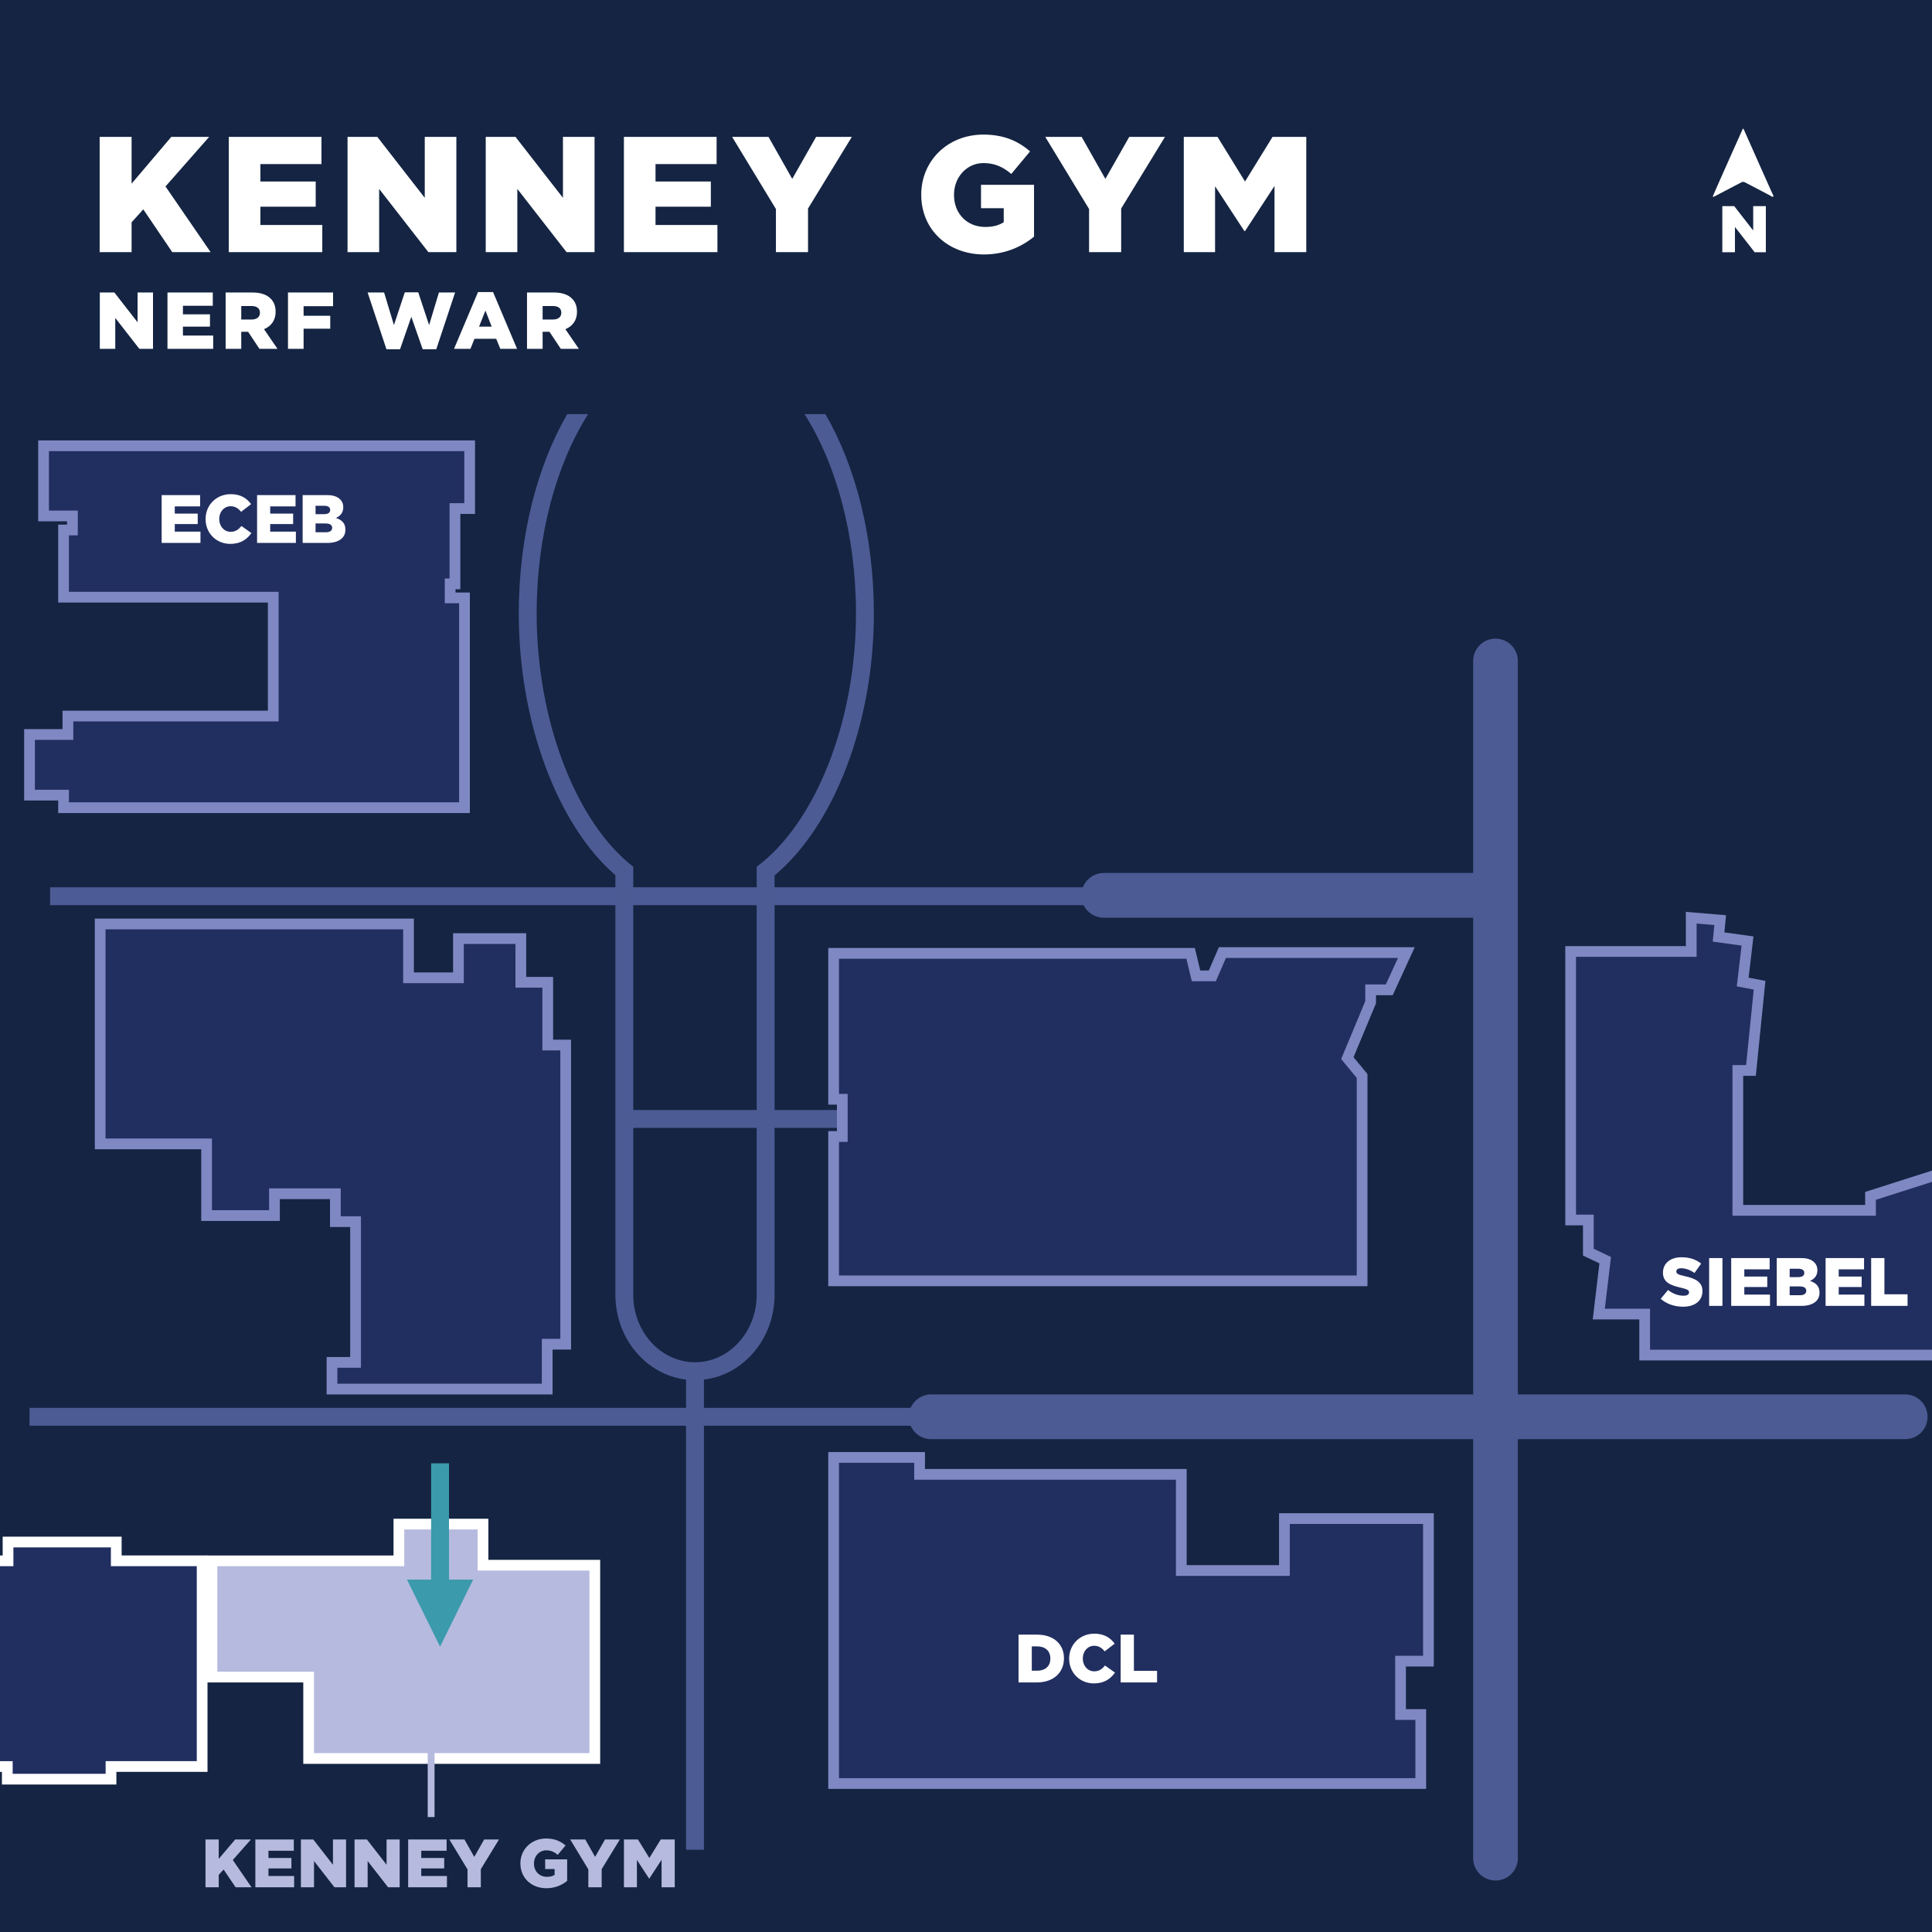 <?xml version="1.0" encoding="UTF-8" standalone="no"?>
<svg width="2160px" height="2160px" viewBox="0 0 2160 2160" version="1.1" xmlns="http://www.w3.org/2000/svg" xmlns:xlink="http://www.w3.org/1999/xlink">
    <!-- Generator: Sketch 42 (36781) - http://www.bohemiancoding.com/sketch -->
    <title>kenney_gym_annex copy</title>
    <desc>Created with Sketch.</desc>
    <defs>
        <polygon id="path-1" points="329 271.972 329 41.998 232.979 41.998 232.979 21 111.983 21 111.983 42.025 0.96 42.025 0.96 272.02 111.162 272.02 111.162 286.12 227.103 286.12 227.103 271.972"></polygon>
        <polygon id="path-2" points="632.448 1502.82 632.448 1168.377 612.383 1168.377 612.383 1098.189 582.287 1098.189 582.287 1049.348 512.541 1049.348 512.541 1093.193 456.729 1093.193 456.729 1033 112 1033 112 1278.872 230.976 1278.872 230.976 1359.028 306.864 1359.028 306.864 1334.6 374.955 1334.6 374.955 1365.815 397.528 1365.815 397.528 1523.154 371.174 1523.154 371.174 1553.008 611.794 1553.008 611.794 1502.82"></polygon>
        <polygon id="path-3" points="932 1432 932 1270.624 941.7 1270.624 941.7 1228.978 932 1228.978 932 1065.868 1331.117 1065.868 1337.175 1091.028 1355.395 1091.028 1366.674 1065 1572.314 1065 1553.21 1106.645 1532.37 1106.645 1532.37 1120.527 1506.359 1182.995 1522.844 1202.95 1522.844 1432"></polygon>
        <polygon id="path-4" points="932 1629.416 932 1994.011 1588.427 1994.011 1588.427 1916.85 1565.838 1916.85 1565.838 1857.174 1597 1857.174 1597 1697.808 1435.99 1697.808 1435.99 1755.852 1320.716 1755.852 1320.716 1648.348 1028.113 1648.348 1028.113 1629.416"></polygon>
        <polygon id="path-5" points="519.308 903.008 519.308 668.441 503.274 668.441 503.274 652.776 508.639 652.776 508.639 568.571 525.087 568.571 525.087 498.401 48.711 498.401 48.711 576.831 80.963 576.831 80.963 592.537 71.046 592.537 71.046 667.644 305.497 667.644 305.497 800.552 75.946 800.552 75.946 821.187 33 821.187 33 888.965 71.078 888.965 71.078 903.008"></polygon>
        <polygon id="path-6" points="1756 1063.762 1756 1363.968 1775.795 1363.968 1775.795 1399.928 1794.65 1408.905 1787.459 1469.127 1838.764 1469.127 1838.764 1515 2352.879 1515 2352.879 1462.806 2438.259 1462.806 2438.259 1323.513 2465.183 1315.426 2457.992 1286.663 2438.218 1293.854 2438.218 1186.892 2407.644 1186.892 2407.644 1214.77 2374.388 1214.77 2334.851 1144.647 2236.878 1196.779 2246.765 1209.363 2191.936 1248.013 2198.228 1302.842 2091.266 1336.998 2091.266 1353.177 1942.915 1353.177 1942.915 1196.779 1957.589 1196.779 1967.227 1101.502 1948.351 1097.907 1953.744 1052.066 1921.386 1047.572 1923.184 1028.697 1890.826 1026 1890.826 1063.762"></polygon>
    </defs>
    <g id="New-Maps" stroke="none" stroke-width="1" fill="none" fill-rule="evenodd">
        <g id="kenney_gym_annex-copy">
            <polygon id="Fill-1549" fill="#142442" points="0 2160 2160 2160 2160 0 0 0"></polygon>
            <path d="M634.167,463 C600.471,521.197 580,599.804 580,686 C580,807.55 623.32,922.574 688,978.474 L688,1447.482 C688,1496.456 722.412,1537.068 767,1542.405 L767,2068 L787,2068 L787,1542.406 C831.594,1537.07 866,1496.465 866,1447.482 L866,978.705 C932.393,923.403 977,808.548 977,686 C977,599.804 956.529,521.197 922.833,463 L899.445,463 C934.682,518.409 957,597.642 957,686 C957,807.588 911.209,920.669 846.045,968.966 L846.071,969 L846,969 L846,1447.482 C846,1489.362 814.929,1523 777,1523 C739.08,1523 708,1489.354 708,1447.482 L708,969.202 L708.098,969.075 C644.55,920.177 600,806.717 600,686 C600,597.642 622.318,518.409 657.555,463 L634.167,463 Z" id="Combined-Shape" fill="#4C5B94" fill-rule="nonzero"></path>
            <path d="M701,1251 L945,1251" id="Path-65" stroke="#4C5B94" stroke-width="20"></path>
            <g id="Group" transform="translate(-103, 1703)">
                <polygon id="Path-58-Copy" fill="#B5BADE" points="768 263 768 46.917 642.997 46.917 642.997 0.957 548.98 0.957 548.98 42.048 339.963 42.048 339.963 172 448.074 172 448.074 263"></polygon>
                <polygon id="Path-58" stroke="#FFFFFF" stroke-width="12" points="768 263 768 46.917 642.997 46.917 642.997 0.957 548.98 0.957 548.98 42.048 339.963 42.048 339.963 172 448.074 172 448.074 263"></polygon>
                <g id="Path-59" fill="#212E60">
                    <use xlink:href="#path-1"></use>
                    <use stroke="#FFFFFF" stroke-width="12" xlink:href="#path-1"></use>
                </g>
            </g>
            <path d="M482,2031.5 L482,1901.819" id="Path-56" stroke="#B5BADE" stroke-width="7.637"></path>
            <g id="Path-60" fill="#212E60">
                <use xlink:href="#path-2"></use>
                <use stroke="#8088C3" stroke-width="12" xlink:href="#path-2"></use>
            </g>
            <g id="Path-61" fill="#212E60">
                <use xlink:href="#path-3"></use>
                <use stroke="#8088C3" stroke-width="12" xlink:href="#path-3"></use>
            </g>
            <g id="Path-62" fill="#212E60">
                <use xlink:href="#path-4"></use>
                <use stroke="#8088C3" stroke-width="12" xlink:href="#path-4"></use>
            </g>
            <g id="Path-63" fill="#212E60">
                <use xlink:href="#path-5"></use>
                <use stroke="#8088C3" stroke-width="12" xlink:href="#path-5"></use>
            </g>
            <path d="M180.735,607 L224.112,607 L224.112,594.399 L195.397,594.399 L195.397,585.922 L221.057,585.922 L221.057,574.238 L195.397,574.238 L195.397,566.143 L223.73,566.143 L223.73,553.542 L180.735,553.542 L180.735,607 Z M257.408,608.069 C269.245,608.069 276.042,602.952 281.083,596.003 L269.933,588.061 C266.725,591.955 263.441,594.552 257.867,594.552 C250.383,594.552 245.113,588.29 245.113,580.271 L245.113,580.118 C245.113,572.329 250.383,565.99 257.867,565.99 C262.983,565.99 266.496,568.434 269.551,572.253 L280.701,563.623 C275.966,557.055 268.94,552.473 258.019,552.473 C241.829,552.473 229.84,564.692 229.84,580.271 L229.84,580.424 C229.84,596.385 242.135,608.069 257.408,608.069 Z M287.421,607 L330.798,607 L330.798,594.399 L302.084,594.399 L302.084,585.922 L327.743,585.922 L327.743,574.238 L302.084,574.238 L302.084,566.143 L330.416,566.143 L330.416,553.542 L287.421,553.542 L287.421,607 Z M338.359,607 L338.359,553.542 L365.775,553.542 C372.495,553.542 377.23,555.222 380.361,558.354 C382.499,560.492 383.798,563.317 383.798,566.983 L383.798,567.136 C383.798,573.322 380.285,576.987 375.55,579.049 C382.041,581.188 386.165,584.853 386.165,592.108 L386.165,592.261 C386.165,601.425 378.681,607 365.927,607 L338.359,607 Z M352.792,574.849 L362.109,574.849 C366.615,574.849 369.135,573.322 369.135,570.191 L369.135,570.038 C369.135,567.136 366.844,565.456 362.415,565.456 L352.792,565.456 L352.792,574.849 Z M352.792,595.087 L364.247,595.087 C368.753,595.087 371.35,593.33 371.35,590.199 L371.35,590.046 C371.35,587.144 369.059,585.235 364.095,585.235 L352.792,585.235 L352.792,595.087 Z" id="ECEB" fill="#FFFFFF"></path>
            <path d="M1138.735,1881 L1138.735,1827.542 L1159.354,1827.542 C1178.446,1827.542 1189.52,1838.539 1189.52,1853.966 L1189.52,1854.118 C1189.52,1869.545 1178.293,1881 1159.049,1881 L1138.735,1881 Z M1153.55,1867.865 L1159.583,1867.865 C1168.442,1867.865 1174.322,1862.977 1174.322,1854.348 L1174.322,1854.195 C1174.322,1845.642 1168.442,1840.678 1159.583,1840.678 L1153.55,1840.678 L1153.55,1867.865 Z M1222.892,1882.069 C1234.73,1882.069 1241.526,1876.952 1246.567,1870.003 L1235.417,1862.061 C1232.209,1865.955 1228.926,1868.552 1223.351,1868.552 C1215.867,1868.552 1210.597,1862.29 1210.597,1854.271 L1210.597,1854.118 C1210.597,1846.329 1215.867,1839.99 1223.351,1839.99 C1228.467,1839.99 1231.98,1842.434 1235.035,1846.253 L1246.185,1837.623 C1241.45,1831.055 1234.424,1826.473 1223.503,1826.473 C1207.313,1826.473 1195.324,1838.692 1195.324,1854.271 L1195.324,1854.424 C1195.324,1870.385 1207.619,1882.069 1222.892,1882.069 Z M1252.905,1881 L1293.609,1881 L1293.609,1868.017 L1267.721,1868.017 L1267.721,1827.542 L1252.905,1827.542 L1252.905,1881 Z" id="DCL" fill="#FFFFFF"></path>
            <path d="M229.735,2110 L244.55,2110 L244.55,2096.177 L249.972,2090.144 L263.413,2110 L281.207,2110 L260.282,2079.529 L280.52,2056.542 L262.955,2056.542 L244.55,2078.231 L244.55,2056.542 L229.735,2056.542 L229.735,2110 Z M285.484,2110 L328.861,2110 L328.861,2097.399 L300.146,2097.399 L300.146,2088.922 L325.806,2088.922 L325.806,2077.238 L300.146,2077.238 L300.146,2069.143 L328.479,2069.143 L328.479,2056.542 L285.484,2056.542 L285.484,2110 Z M336.421,2110 L351.084,2110 L351.084,2080.675 L373.918,2110 L386.9,2110 L386.9,2056.542 L372.238,2056.542 L372.238,2084.799 L350.244,2056.542 L336.421,2056.542 L336.421,2110 Z M396.37,2110 L411.033,2110 L411.033,2080.675 L433.867,2110 L446.849,2110 L446.849,2056.542 L432.187,2056.542 L432.187,2084.799 L410.193,2056.542 L396.37,2056.542 L396.37,2110 Z M456.319,2110 L499.696,2110 L499.696,2097.399 L470.982,2097.399 L470.982,2088.922 L496.641,2088.922 L496.641,2077.238 L470.982,2077.238 L470.982,2069.143 L499.314,2069.143 L499.314,2056.542 L456.319,2056.542 L456.319,2110 Z M522.683,2110 L537.575,2110 L537.575,2089.762 L557.889,2056.542 L541.317,2056.542 L530.243,2076.016 L519.246,2056.542 L502.369,2056.542 L522.683,2089.992 L522.683,2110 Z M610.888,2111.069 C620.587,2111.069 628.453,2107.48 634.104,2102.821 L634.104,2078.765 L609.513,2078.765 L609.513,2089.61 L620.052,2089.61 L620.052,2096.101 C617.838,2097.552 615.088,2098.316 611.499,2098.316 C603.022,2098.316 596.989,2092.13 596.989,2083.5 L596.989,2083.348 C596.989,2075.176 602.946,2068.685 610.659,2068.685 C615.928,2068.685 619.747,2070.518 623.565,2073.725 L632.271,2063.263 C626.62,2058.375 619.976,2055.473 610.583,2055.473 C594.011,2055.473 581.792,2067.692 581.792,2083.271 L581.792,2083.424 C581.792,2099.614 594.24,2111.069 610.888,2111.069 Z M657.778,2110 L672.67,2110 L672.67,2089.762 L692.984,2056.542 L676.412,2056.542 L665.338,2076.016 L654.341,2056.542 L637.464,2056.542 L657.778,2089.992 L657.778,2110 Z M697.566,2110 L712.076,2110 L712.076,2079.453 L725.669,2100.225 L725.975,2100.225 L739.645,2079.3 L739.645,2110 L754.384,2110 L754.384,2056.542 L738.728,2056.542 L725.975,2077.238 L713.221,2056.542 L697.566,2056.542 L697.566,2110 Z" id="KENNEY-GYM" fill="#B5BADE"></path>
            <g id="Group-2" transform="translate(111, 144)" fill="#FFFFFF">
                <path d="M0.412,137.903 L36.121,137.903 L36.121,104.587 L49.19,90.046 L81.586,137.903 L124.474,137.903 L74.039,64.46 L122.817,9.056 L80.482,9.056 L36.121,61.331 L36.121,9.056 L0.412,9.056 L0.412,137.903 Z M144.782,137.903 L249.332,137.903 L249.332,107.532 L180.123,107.532 L180.123,87.1 L241.97,87.1 L241.97,58.938 L180.123,58.938 L180.123,39.427 L248.412,39.427 L248.412,9.056 L144.782,9.056 L144.782,137.903 Z M277.555,137.903 L312.896,137.903 L312.896,67.221 L367.933,137.903 L399.224,137.903 L399.224,9.056 L363.883,9.056 L363.883,77.161 L310.871,9.056 L277.555,9.056 L277.555,137.903 Z M432.048,137.903 L467.39,137.903 L467.39,67.221 L522.426,137.903 L553.717,137.903 L553.717,9.056 L518.376,9.056 L518.376,77.161 L465.365,9.056 L432.048,9.056 L432.048,137.903 Z M586.542,137.903 L691.092,137.903 L691.092,107.532 L621.883,107.532 L621.883,87.1 L683.73,87.1 L683.73,58.938 L621.883,58.938 L621.883,39.427 L690.172,39.427 L690.172,9.056 L586.542,9.056 L586.542,137.903 Z M756.497,137.903 L792.39,137.903 L792.39,89.125 L841.352,9.056 L801.409,9.056 L774.72,55.993 L748.214,9.056 L707.535,9.056 L756.497,89.677 L756.497,137.903 Z M989.095,140.48 C1012.472,140.48 1031.431,131.829 1045.052,120.601 L1045.052,62.619 L985.782,62.619 L985.782,88.757 L1011.184,88.757 L1011.184,104.403 C1005.846,107.9 999.219,109.741 990.568,109.741 C970.136,109.741 955.595,94.831 955.595,74.032 L955.595,73.664 C955.595,53.968 969.952,38.322 988.543,38.322 C1001.244,38.322 1010.447,42.74 1019.651,50.471 L1040.634,25.254 C1027.013,13.473 1010.999,6.479 988.359,6.479 C948.416,6.479 918.965,35.93 918.965,73.479 L918.965,73.848 C918.965,112.87 948.969,140.48 989.095,140.48 Z M1106.591,137.903 L1142.484,137.903 L1142.484,89.125 L1191.446,9.056 L1151.504,9.056 L1124.814,55.993 L1098.308,9.056 L1057.629,9.056 L1106.591,89.677 L1106.591,137.903 Z M1212.49,137.903 L1247.463,137.903 L1247.463,64.276 L1280.227,114.343 L1280.964,114.343 L1313.912,63.908 L1313.912,137.903 L1349.437,137.903 L1349.437,9.056 L1311.703,9.056 L1280.964,58.938 L1250.224,9.056 L1212.49,9.056 L1212.49,137.903 Z" id="KENNEY-GYM"></path>
                <path d="M0.58,246 L17.86,246 L17.86,211.44 L44.77,246 L60.07,246 L60.07,183 L42.79,183 L42.79,216.3 L16.87,183 L0.58,183 L0.58,246 Z M76.23,246 L127.35,246 L127.35,231.15 L93.51,231.15 L93.51,221.16 L123.75,221.16 L123.75,207.39 L93.51,207.39 L93.51,197.85 L126.9,197.85 L126.9,183 L76.23,183 L76.23,246 Z M141.26,246 L141.26,183 L171.05,183 C180.68,183 187.34,185.52 191.57,189.84 C195.26,193.44 197.15,198.3 197.15,204.51 L197.15,204.69 C197.15,214.32 192.02,220.71 184.19,224.04 L199.22,246 L179.06,246 L166.37,226.92 L158.72,226.92 L158.72,246 L141.26,246 Z M158.72,213.24 L170.24,213.24 C176.18,213.24 179.6,210.36 179.6,205.77 L179.6,205.59 C179.6,200.64 176,198.12 170.15,198.12 L158.72,198.12 L158.72,213.24 Z M210.97,246 L228.43,246 L228.43,223.5 L258.22,223.5 L258.22,209.01 L228.43,209.01 L228.43,198.3 L261.37,198.3 L261.37,183 L210.97,183 L210.97,246 Z M321.05,246.45 L299.99,183 L318.44,183 L329.42,219.45 L341.57,182.82 L356.6,182.82 L368.75,219.45 L379.73,183 L397.82,183 L376.76,246.45 L361.55,246.45 L348.86,210.18 L336.26,246.45 L321.05,246.45 Z M396.61,246 L423.43,182.55 L440.26,182.55 L467.08,246 L448.36,246 L443.77,234.75 L419.47,234.75 L414.97,246 L396.61,246 Z M424.6,221.16 L438.73,221.16 L431.71,203.25 L424.6,221.16 Z M478.2,246 L478.2,183 L507.99,183 C517.62,183 524.28,185.52 528.51,189.84 C532.2,193.44 534.09,198.3 534.09,204.51 L534.09,204.69 C534.09,214.32 528.96,220.71 521.13,224.04 L536.16,246 L516,246 L503.31,226.92 L495.66,226.92 L495.66,246 L478.2,246 Z M495.66,213.24 L507.18,213.24 C513.12,213.24 516.54,210.36 516.54,205.77 L516.54,205.59 C516.54,200.64 512.94,198.12 507.09,198.12 L495.66,198.12 L495.66,213.24 Z" id="NERF-WAR"></path>
                <path d="M1838.279,0 C1844.295,13.554 1850.303,27.116 1856.339,40.669 C1861.01,51.16 1865.721,61.634 1870.379,72.133 C1870.915,73.343 1872.244,75.04 1871.451,75.793 C1870.567,76.631 1869.054,75.122 1867.901,74.525 C1858.593,69.724 1849.309,64.881 1840.066,59.969 C1838.5,59.139 1837.232,59.139 1835.665,59.969 C1826.116,65.033 1816.513,70.01 1806.927,75.012 C1806.383,75.298 1805.835,75.588 1805.266,75.826 C1804.919,75.973 1804.502,76.3 1804.158,75.924 C1803.843,75.576 1804.068,75.159 1804.236,74.779 C1805.688,71.458 1807.111,68.129 1808.579,64.816 C1813.397,53.937 1818.215,43.066 1823.053,32.203 C1827.2,22.899 1831.379,13.607 1835.543,4.311 C1836.181,2.879 1836.819,1.44 1837.453,0 L1838.279,0 Z" id="Fill-1911"></path>
                <polygon id="N" points="1814.565 138 1828.701 138 1828.701 109.727 1850.716 138 1863.232 138 1863.232 86.461 1849.096 86.461 1849.096 113.703 1827.891 86.461 1814.565 86.461"></polygon>
            </g>
            <path d="M56,1002 L1432.581,1002" id="Path-66" stroke="#4C5B94" stroke-width="20"></path>
            <path d="M33,1584 L1409.581,1584" id="Path-66-Copy-2" stroke="#4C5B94" stroke-width="20"></path>
            <path d="M1234,1001 L1670,1001" id="Path-66-Copy" stroke="#4C5B94" stroke-width="50" stroke-linecap="round"></path>
            <path d="M1041,1584 L2130.046,1584" id="Path-66-Copy-3" stroke="#4C5B94" stroke-width="50" stroke-linecap="round"></path>
            <path d="M1672,739 L1672,2077.437" id="Path-66-Copy-4" stroke="#4C5B94" stroke-width="50" stroke-linecap="round"></path>
            <path d="M492,1636 L492,1782.492" id="Path-67" stroke="#3B9AAC" stroke-width="20"></path>
            <polygon id="Triangle" fill="#3B9AAC" transform="translate(492, 1803.5) scale(-1, 1) rotate(-180) translate(-492, -1803.5) " points="492 1766 529 1841 455 1841"></polygon>
            <g id="Path-69" fill="#212E60">
                <use xlink:href="#path-6"></use>
                <use stroke="#8088C3" stroke-width="12" xlink:href="#path-6"></use>
            </g>
            <path d="M1881.736,1460.916 C1894.719,1460.916 1903.348,1454.425 1903.348,1443.504 L1903.348,1443.352 C1903.348,1433.348 1895.711,1429.376 1883.416,1426.704 C1876.008,1425.023 1874.176,1423.954 1874.176,1421.51 L1874.176,1421.358 C1874.176,1419.449 1875.932,1417.921 1879.521,1417.921 C1884.256,1417.921 1889.602,1419.754 1894.49,1423.191 L1901.897,1412.728 C1896.093,1408.07 1888.991,1405.626 1879.903,1405.626 C1867.073,1405.626 1859.207,1412.805 1859.207,1422.732 L1859.207,1422.885 C1859.207,1433.882 1867.99,1437.09 1879.369,1439.686 C1886.624,1441.366 1888.38,1442.588 1888.38,1444.803 L1888.38,1444.955 C1888.38,1447.247 1886.242,1448.621 1882.271,1448.621 C1876.085,1448.621 1870.204,1446.406 1864.935,1442.206 L1856.687,1452.058 C1863.255,1457.938 1872.266,1460.916 1881.736,1460.916 Z M1910.832,1460 L1925.724,1460 L1925.724,1406.542 L1910.832,1406.542 L1910.832,1460 Z M1935.499,1460 L1978.876,1460 L1978.876,1447.399 L1950.162,1447.399 L1950.162,1438.922 L1975.822,1438.922 L1975.822,1427.238 L1950.162,1427.238 L1950.162,1419.143 L1978.494,1419.143 L1978.494,1406.542 L1935.499,1406.542 L1935.499,1460 Z M1986.437,1460 L1986.437,1406.542 L2013.853,1406.542 C2020.573,1406.542 2025.308,1408.222 2028.439,1411.354 C2030.577,1413.492 2031.876,1416.317 2031.876,1419.983 L2031.876,1420.136 C2031.876,1426.322 2028.363,1429.987 2023.628,1432.049 C2030.119,1434.188 2034.243,1437.853 2034.243,1445.108 L2034.243,1445.261 C2034.243,1454.425 2026.759,1460 2014.006,1460 L1986.437,1460 Z M2000.87,1427.849 L2010.187,1427.849 C2014.693,1427.849 2017.213,1426.322 2017.213,1423.191 L2017.213,1423.038 C2017.213,1420.136 2014.922,1418.456 2010.493,1418.456 L2000.87,1418.456 L2000.87,1427.849 Z M2000.87,1448.087 L2012.325,1448.087 C2016.831,1448.087 2019.428,1446.33 2019.428,1443.199 L2019.428,1443.046 C2019.428,1440.144 2017.137,1438.235 2012.173,1438.235 L2000.87,1438.235 L2000.87,1448.087 Z M2041.04,1460 L2084.417,1460 L2084.417,1447.399 L2055.703,1447.399 L2055.703,1438.922 L2081.362,1438.922 L2081.362,1427.238 L2055.703,1427.238 L2055.703,1419.143 L2084.035,1419.143 L2084.035,1406.542 L2041.04,1406.542 L2041.04,1460 Z M2091.977,1460 L2132.682,1460 L2132.682,1447.017 L2106.793,1447.017 L2106.793,1406.542 L2091.977,1406.542 L2091.977,1460 Z" id="SIEBEL" fill="#FFFFFF"></path>
        </g>
    </g>
</svg>